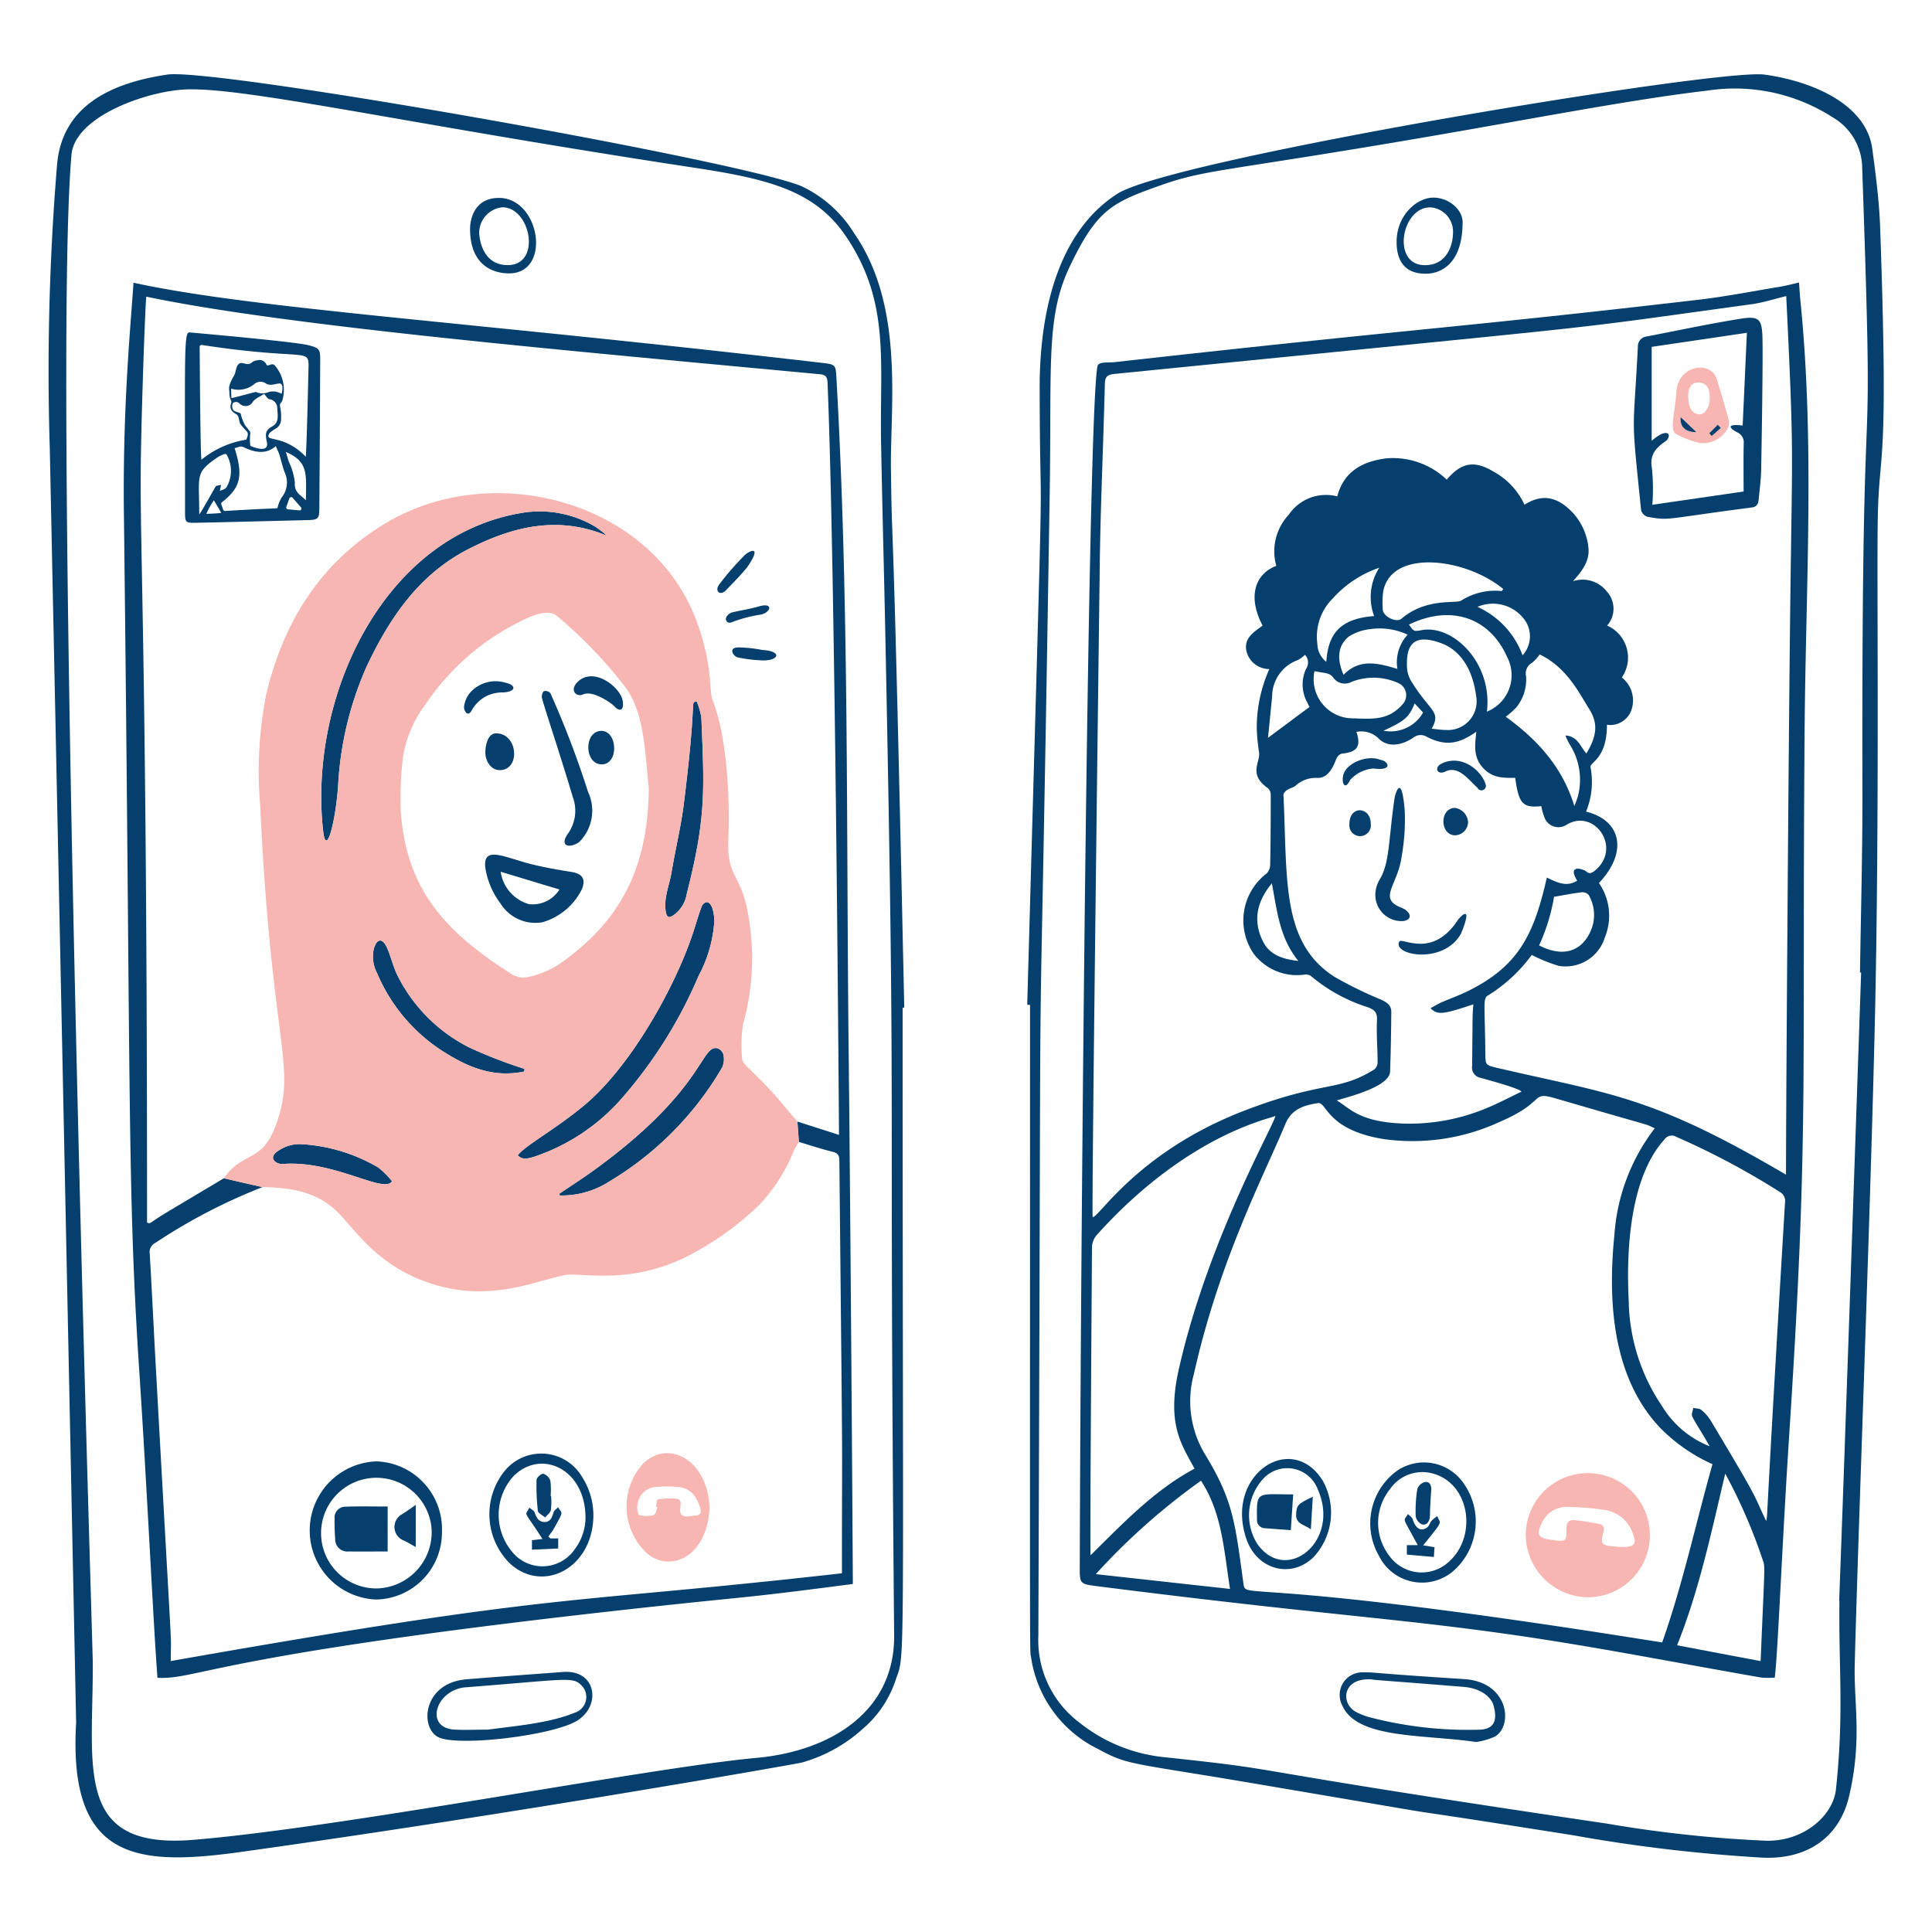 <svg viewBox="0 0 400 400" xmlns="http://www.w3.org/2000/svg" height="400" width="400"><g><path d="M186.88 208.634c0 139.644 0.6 133.472 -1.4 139.05a22.612 22.612 0 0 1 -6.954 10.342 31.442 31.442 0 0 1 -12.6 6.916c-1.068 0.248 -57.974 10.36 -115.74 18.442 -21.732 3.042 -36.114 1.962 -34.424 -26.71 0.012 -0.2 -5.45 -263.822 -5.46 -264.024a519.724 519.724 0 0 1 1.518 -58.624C12.9 22 22.8 17.2 34.642 15.442c9.834 -1.456 118.578 17.776 131.322 23.116a25.704 25.704 0 0 1 10.96 9.866c10.352 14.988 7.37 35.656 7.534 48.682 0.266 21 0.308 -3.026 2.756 111.502a1.292 1.292 0 0 1 -0.334 0.026ZM19.212 344.22c0.094 21.754 -4.034 38.722 20.748 36.704 30.736 -2.502 94.35 -14.948 116.564 -16.96 15.762 -1.428 28.744 -9.812 28.6 -25.384 -1.128 -125.328 0.4 -98.074 -1.816 -206.716 -0.272 -13.38 -0.642 -26.762 -0.888 -40.142 -0.312 -17 1.952 -29.214 -7.328 -42.874 -6.36 -9.358 -15.988 -11.79 -31.116 -14.088C81.942 25.336 48.894 17.57 37.4 18.584c-8.2 0.724 -21.926 5.816 -22.6 13.458 -4 44.968 4.4 309.032 4.412 312.178Z" fill="#043f6d" stroke-width="1"></path><path d="M212.676 208.028c3.822 -136.668 2.66 -88.374 2.576 -127.562 -0.034 -15.096 3.376 -32.148 16.046 -40.324 11.258 -7.262 124.416 -26 134 -24.7 9.508 1.296 21.082 5.934 22.344 15.4 0.718 5.4 1.43 10.818 1.622 16.254 1.836 52.034 -0.266 44.928 -0.502 60.8 -0.2 13 0.39 61.138 -0.6 103.956 -0.92 39.6 -3.488 106.324 -4.16 132.778 -0.2 8.112 1.562 15.528 -1.146 27.174 -2.062 8.872 -8.95 13.13 -17.694 12.814a329.8 329.8 0 0 1 -39.55 -4.662c-52.018 -8.22 -8.412 -0.942 -65.85 -10.688 -25.624 -4.35 -26.136 -3.726 -32.376 -7.136a25.176 25.176 0 0 1 -13.896 -18.892c-0.332 -2.2 -0.232 7.534 -0.232 -135.188 -0.21 -0.01 -0.39 -0.01 -0.582 -0.024Zm172.65 -6.684a1.504 1.504 0 0 1 -0.232 -0.012c0.18 -12.518 0.53 -25.024 0.502 -37.542 -0.222 -103.92 2.634 -52 -0.05 -129.056a12.222 12.222 0 0 0 -6.04 -10.4 37.4 37.4 0 0 0 -26 -5.576c-15.512 1.8 -36.054 5.81 -58.174 9.6 -40.978 7.036 -45.558 6.678 -54.656 9.878 -10.4 3.656 -13.446 5 -19.1 16.742 -5.098 10.6 -3.814 20.108 -4.25 47.304 -2.56 160 -1.648 45.752 -2.344 236.374a21.334 21.334 0 0 0 8.474 17.966 33.4 33.4 0 0 0 17.13 7.134c29.452 3.126 9.242 1.538 92.2 13.818a262.52 262.52 0 0 0 32.84 3.53c7.954 0.168 13.924 -5.29 14.49 -10.652 1.634 -15.49 0.612 -23.742 0.708 -38.068 0.052 -6.73 -0.916 27.674 4.502 -131.04Z" fill="#043f6d" stroke-width="1"></path><path d="M32.6 347.362c-0.876 -11.478 -2.088 -38.044 -3.748 -63.234 -2.54 -38.554 -1.748 -56.528 -3.2 -177.918 -0.278 -22.99 1.578 -40.724 1.982 -47.676 24.774 5.4 67.652 7.894 142.6 16.6 2.86 0.332 2.784 0.412 2.95 3.336 2.638 46.464 2 92.984 2.524 139.488 0.36 31.842 0.862 105.488 0.862 109.984 -24.84 3.276 -20.334 2.338 -49 5.538 -83.852 9.358 -86.752 14.34 -94.97 13.882ZM165.4 236.42l-0.31 -4.212c2.834 0.914 5.654 1.81 8.616 2.762 0 -0.2 -0.758 -116.678 -2.37 -155.728 -0.05 -1.248 -0.424 -1.65 -1.634 -1.764 -51 -4.8 -110.324 -9.936 -139.412 -16.06 -0.2 0.824 -1.182 27.764 -1.172 38.508 0.016 17.63 1.326 45.474 1.326 153.2 0.922 0.264 0 0.332 4.134 -2.152 3.918 -2.354 7.85 -4.68 11.766 -7.024 2.666 0.618 5.324 1.216 8 1.834a116.552 116.552 0 0 0 -22.2 11.552A2.146 2.146 0 0 0 31 259.6c0.474 7.92 0.838 15.842 1.276 23.748 3.714 67.034 3.078 52.786 3.078 60.556 83.024 -14.65 79.758 -11.496 138.96 -18.172 0 -36.508 0.238 -7.666 -0.528 -85.282 -0.01 -1.03 -0.14 -1.678 -1.34 -1.97 -2.37 -0.582 -4.704 -1.352 -7.046 -2.06Z" fill="#043f6d" stroke-width="1"></path><path d="M90.65 359.61c-3.8 -2.118 -3 -11.18 5.912 -11.926 6.658 -0.556 13.33 -1.016 20 -1.52 6.86 -0.516 7.954 6.786 3.092 9.982s-25.2 5.58 -29.004 3.464Zm10.368 -1.506c5.814 -0.784 12.718 -1.332 18.03 -3.53a3.4 3.4 0 0 0 1.4 -5.576c-1.904 -1.94 -2.7 -1.306 -24 0.336 -6.242 0.48 -8.632 8.36 -2.42 8.756 2.058 0.132 4.118 0.014 6.99 0.014Z" fill="#043f6d" stroke-width="1"></path><path d="M97.32 47.342c0 -0.4 0.028 -6.364 5.984 -6.364 8.53 0 10.972 15.624 2.074 15.624 -1.778 -0.002 -8.058 -0.506 -8.058 -9.26Zm6.694 -4.424a5.318 5.318 0 0 0 -4.8 5.246c0 0.144 0.124 6.724 5.908 6.724 7.05 0 4.766 -11.97 -1.108 -11.97Z" fill="#043f6d" stroke-width="1"></path><path d="M367.438 347.336a17.5 17.5 0 0 1 -2.834 -0.024c-17.4 -3.014 -34.72 -6.478 -52.2 -8.952 -24.552 -3.476 -38.41 -4 -85.438 -9.98 -3.438 -0.438 -3.422 -0.554 -3.412 -4.044 0.184 -69.064 1.76 -246.524 3.786 -248.8 0.6 -0.67 2.216 -0.424 3.388 -0.554 64.76 -7.22 68.908 -6.892 120.684 -12.892 5.77 -0.668 11.49 -1.8 17.22 -2.744 1.236 -0.2 2.446 -0.54 3.838 -0.85 0.102 1.444 0.166 2.6 0.282 3.748 2.988 29.518 1.114 59.074 0.876 88.618 -0.6 74.2 0.948 82.84 -3.232 146.842 -1.438 22.096 -2.314 44.798 -2.958 49.632Zm-140.4 -91.6a4 4 0 0 0 -0.954 2.446c-0.012 2.956 -0.448 60.824 -0.296 63.826 6.812 -6.722 13.2 -13.47 21.532 -17.94 -2.744 -5.082 -5.832 -9.234 -3.232 -20.708 6.248 -27.572 20.578 -52 19.924 -52.326 -0.002 0.408 -17.63 3.182 -36.976 24.698Zm68.346 -103.2a2.4 2.4 0 0 0 -2.782 0.2c-2.698 1.786 -5.458 1.97 -7.224 0.104a5.158 5.158 0 0 0 -4.546 -1.314c1 3 0.182 4.19 -3.014 4.508a1.776 1.776 0 0 0 -1.12 1.018c-0.786 2 -1.816 4.17 -4.11 4a6.2 6.2 0 0 0 -4.43 1.688c-0.49 0.346 -1.146 0.464 -1.648 0.8 -0.348 0.232 -0.8 0.696 -0.786 1.03 0.842 17.644 -0.492 30.6 10.586 37.684a83.366 83.366 0 0 0 9.66 4.726c1.132 0.53 2.104 1.132 2.086 2.55 -0.05 4.108 -0.094 8.23 -0.258 12.338 -0.124 3.154 -8.67 5.218 -11.036 5.962 2.8 1.662 4.678 4.534 14.062 4.8a41.246 41.246 0 0 0 16.306 -2.936c2.692 -1.056 5.254 -2.434 7.868 -3.672 -0.18 -0.66 -8.336 -2.828 -8.538 -2.884a2.142 2.142 0 0 1 -1.674 -2.4c0.146 -13.384 0.028 -8.912 0.244 -12.8 -6.324 2.126 -7.4 2.242 -8.848 0.8 0.8 -0.436 1.52 -0.886 2.292 -1.222 1.8 -0.782 3.632 -1.432 5.384 -2.292 10.642 -5.224 13.756 -11.876 16.4 -23.53 2.138 1.03 4.108 2.022 6.286 0.63a1.846 1.846 0 0 1 -0.246 -0.424c-1.21 -2.15 0.2 -2.356 1.558 -1.764 0.676 0.09 0.954 1.252 2.28 0.18 5.858 -4.736 -0.076 -13.05 -5.77 -9.568a3.1 3.1 0 0 1 -4.43 -1.096 12.212 12.212 0 0 1 -0.824 -2.756c-3.824 0.412 -4.674 -0.464 -5.4 -5.846 -2.26 0 -4.572 0.118 -6.53 -1.92 -2.24 -2.334 -1.8 -4.8 -1.532 -7.636 -3.082 2.152 -5.92 3.32 -10.268 1.04Zm74.436 -91.234c-2.51 0.6 -4.83 1.364 -7.2 1.688 -42.984 5.874 -19.842 3.234 -131.852 14.424 -1.4 0.14 -1.984 0.476 -2.022 2.086 -0.296 12.248 -0.878 24.496 -1.044 36.756 0 0.2 -1.734 133.912 -1.48 135.688 1.036 0.576 9.138 -13.496 31.642 -22.086 16.298 -6.222 19.044 -3.732 26.646 -8.422a1.966 1.966 0 0 0 0.708 -1.468c0 -2.938 -0.27 -5.874 -0.128 -8.8 0.078 -1.6 -0.554 -2.098 -1.854 -2.616a34.36 34.36 0 0 1 -11.824 -6.478 1.93 1.93 0 0 0 -1.48 -0.27 11.236 11.236 0 0 1 -10.42 -4.418 12.2 12.2 0 0 1 2.688 -16.506 2.624 2.624 0 0 0 0.774 -1.738c0.104 -4.882 0.122 -9.776 0.116 -14.656a1.8 1.8 0 0 0 -0.6 -1.314c-4.028 -2.828 -1.626 -5.218 -1.8 -7.288a44.622 44.622 0 0 1 -0.49 -4.87 29.8 29.8 0 0 1 2.6 -12.492 4.85 4.85 0 0 1 -4.766 -3.862c-0.466 -2.628 1.624 -3.852 3.374 -5.126 -3.348 -6.414 -1.222 -10.87 2.834 -12.376a11.106 11.106 0 0 1 2.6 -10.612 9.28 9.28 0 0 1 10.02 -3.774c1.4 -5.32 5.422 -7.252 10.11 -7.87a16.16 16.16 0 0 1 12.556 4.4c3.064 -3.6 5.754 -4.028 9.698 -1.65a14.862 14.862 0 0 1 6.4 6.84c3.58 -2.228 6.6 -1.772 9.774 1.428a12.452 12.452 0 0 1 3.44 7.264c0.4 2.884 -1.236 4.972 -3.168 7.148a6.358 6.358 0 0 1 7.018 2.15 5.272 5.272 0 0 1 0.052 7.032 7.264 7.264 0 0 1 3.04 10.754 6.034 6.034 0 0 1 2.098 6.362 4.646 4.646 0 0 1 -5.176 3.426c0 7.162 -3.624 7.718 -3.4 8.8a16.236 16.236 0 0 1 -0.928 9.184c7.456 1.842 8.628 8.5 2.666 14.784a11.838 11.838 0 0 1 1.248 11.2 8.518 8.518 0 0 1 -9.62 5.936 33.4 33.4 0 0 1 -5.538 -2.254 32.176 32.176 0 0 1 -9.13 8.436c-1 0.6 -0.584 2.092 -0.476 11.862 0.026 2.434 -0.026 2.512 2.4 3.078 23.62 5.514 31.892 5.672 59.848 22.126 0 -13.91 0.506 -87.2 0.888 -118.638 0.414 -33.288 0.78 -29.844 -0.842 -63.268ZM342.6 233.6c-2.834 -1.222 2.55 0.548 -20.412 -6.156 -5.518 -1.612 -1.8 0.576 -11.578 4.778a43.034 43.034 0 0 1 -24.096 3.618c-11.85 -1.884 -11.83 -7.742 -13.626 -7.456 -2.88 0.458 -5.458 1.172 -6.774 4.352 -4.242 10.256 -13.6 27.928 -18.93 51.734a21.244 21.244 0 0 0 2.228 16.51c5.924 9.682 6.266 14.094 8.036 26.916 0.474 3.444 -0.248 -1.766 86.686 12.158 4.314 -12.2 6.966 -24.714 10.418 -36.91a35.662 35.662 0 0 1 -10.754 -7.444c-9.856 -10.294 -10.98 -25.892 -9.556 -40a40.788 40.788 0 0 1 8.358 -22.1Zm11.348 65.822c-1.936 -3.46 -2.716 -4.4 -3.582 -6.156 -0.22 -0.45 0.116 -1.172 0.2 -1.776 0.554 0.128 1.25 0.088 1.648 0.412a8.55 8.55 0 0 1 1.946 2.176c10.4 17.374 8.504 14.52 11.512 20.85 0.412 -2.512 -0.442 6.426 3.902 -66.054a2.106 2.106 0 0 0 -1.132 -2.126 158.56 158.56 0 0 0 -21.34 -11.358 1.846 1.846 0 0 0 -2.512 0.54c-7.106 7.844 -7.93 22.822 -7.38 33.434a39.8 39.8 0 0 0 6.89 21.738 20.122 20.122 0 0 0 9.842 8.326Zm10.572 44.484c0.822 -19.898 0.968 -19.48 0.452 -20.878a110.92 110.92 0 0 0 -7.78 -17.926c-2.91 12.26 -5.4 24.148 -9.968 35.532 5.738 1.1 11.43 2.166 17.29 3.278Zm-109.854 -14.94c-1.262 -7.844 -1.6 -15.648 -6.014 -22.4a135.888 135.888 0 0 0 -21.778 19.344l27.786 3.062Zm64.122 -193.476a8.528 8.528 0 0 1 -1.636 1.764 2.476 2.476 0 0 0 -1.2 2.706 9.146 9.146 0 0 1 -2 6.478 16.618 16.618 0 0 1 -2.2 1.956c6.646 4.818 11.734 10.458 14.2 18.482a18.6 18.6 0 0 0 0.734 -2 13.574 13.574 0 0 0 -1.726 -10.8 14.156 14.156 0 0 1 -0.85 -1.8c2.564 0.142 3.066 2.332 4.34 3.722 2.19 -3.67 2.444 -6.2 0.6 -9.17 -2.224 -3.544 -4.676 -8.628 -10.268 -11.332ZM296.4 150.874c1.016 0.09 1.97 0.256 2.91 0.256a5.95 5.95 0 0 0 6.298 -7.096c-0.632 -4.8 -2.77 -9.284 -7.368 -10.92s-7.176 -0.632 -6.94 4.92a6.066 6.066 0 0 0 0.76 2.8c3.952 6.542 6.434 6.352 4.34 10.04Zm14.526 -28.502 0.31 -0.424c-7.912 -6.526 -23.334 -8.34 -24.87 0.6a17.95 17.95 0 0 0 -0.076 3.682c0.056 1.418 2.82 2.768 3.888 1.856 5.154 -4.4 11.312 -3.04 12.364 -3.748a13.112 13.112 0 0 1 8.384 -1.966Zm-19.214 6.942c0.966 1.378 0.978 1.47 2.576 1.16 6.44 -1.252 14.762 6.678 13.56 16.858a8.108 8.108 0 0 0 4.238 -11.2c-3.59 -8.192 -11.552 -11.08 -20.374 -6.818Zm-19.564 9.646a8.104 8.104 0 0 0 8.166 9.762c4.342 0.2 7.338 0.278 10.162 -3a2.748 2.748 0 0 0 -0.838 -4.238 12.472 12.472 0 0 0 -9.736 -0.346 2.942 2.942 0 0 1 -3.928 -0.942c-0.8 -0.912 -1.528 -0.796 -3.826 -1.236Zm49.6 46.712a39.952 39.952 0 0 1 -3.092 10.058c5.024 2.626 9.142 1.26 10.922 -3.6a8.18 8.18 0 0 0 -0.67 -6.85 1.732 1.732 0 0 0 -1.442 -0.542c-1.834 0.216 -3.648 0.586 -5.708 0.934ZM284.5 127.55a11.278 11.278 0 0 1 1.056 -10 22.746 22.746 0 0 0 -9.57 6.298 11.148 11.148 0 0 0 -3.244 9.414 4.844 4.844 0 0 0 1.854 3.76c0.374 -5.26 2.306 -8.906 9.904 -9.472Zm4.816 10.946a8.432 8.432 0 0 1 2.126 -7.096 13.756 13.756 0 0 0 -7.856 -1.132 10.448 10.448 0 0 0 -4.25 1.468c-2.366 1.818 -2.628 4.674 -1.16 7.972 3.336 -3.44 7.186 -2.408 11.14 -1.212Zm-18.2 7.882c-0.064 -0.14 -0.258 -0.502 -0.426 -0.876a7.688 7.688 0 0 1 -0.232 -7.12 2.262 2.262 0 0 0 -0.282 -2.8 6.71 6.71 0 0 1 -1.494 1.082 8.056 8.056 0 0 0 -5.306 7.572c-0.278 2.768 -0.542 5.524 -0.85 8.526 3.094 -2.3 5.786 -4.31 8.58 -6.384Zm-7.778 36.498c-3.246 3.902 -3.9 7.83 -1.908 11.94 1.4 2.87 4.07 3.772 7.38 4.134 -3.912 -4.778 -4.41 -10.432 -5.482 -16.074Zm51.9 -47.212a5.832 5.832 0 0 0 0.258 -7.548 8.11 8.11 0 0 0 -9.6 -2.472 17.722 17.722 0 0 1 9.332 10.02Zm-28.8 15.622a7.746 7.746 0 0 0 8.2 -3.762c-0.566 -0.6 -1.132 -1.222 -1.75 -1.88 -1.216 2.912 -2 3.594 -6.456 5.642Z" fill="#043f6d" stroke-width="1"></path><path d="M305.646 360.666c-11.024 -1.628 -24.722 -0.572 -27.766 -7.612a4.676 4.676 0 0 1 4.2 -6.812c3.054 -0.03 0.074 0.056 21.082 1.4 9.186 0.59 10.2 9.616 6.35 11.9a14.784 14.784 0 0 1 -3.866 1.124Zm-21.688 -12.968c-6.06 -0.38 -6.446 4.92 -3.27 6.71a13.908 13.908 0 0 0 3.142 1.2 80.71 80.71 0 0 0 22.28 2.512c3.824 -0.038 3.778 -2.624 3.09 -5.1 -0.326 -1.174 -2 -3.434 -6.22 -3.774 -17.128 -1.38 -18.046 -1.368 -19.022 -1.548Z" fill="#043f6d" stroke-width="1"></path><path d="M296.76 40.916c3.262 0 6.384 2.622 6.04 5.6 -0.2 10.524 -7.34 10.146 -7.6 10.146 -1.364 0 -6.048 -0.052 -6.048 -6.566 -0.002 -5.52 4.178 -9.18 7.608 -9.18Zm-1.752 13.986c4.716 0 5.824 -4.4 5.824 -6.76a5.018 5.018 0 0 0 -4.724 -5.212c-6.026 0 -8.034 11.972 -1.108 11.972Z" fill="#043f6d" stroke-width="1"></path><path d="M63.876 71.476c-2.892 -0.752 -24.456 -2.636 -24.676 -2.652 -1.172 -0.09 -0.87 5.32 -0.888 36.896 0 2.486 -0.014 2.562 2.42 2.512 7.664 -0.158 15.326 -0.362 23 -0.554 2.06 -0.052 2.366 -0.27 2.382 -2.292q0.118 -15.434 0.18 -30.87c0 -2.266 -0.214 -2.466 -2.418 -3.04Zm-22.628 35.03c0 -8.29 -0.97 -8.546 3.85 -11.86a6.8 6.8 0 0 1 1.378 -0.632 0.38 0.38 0 0 1 0.464 0.142 6.72 6.72 0 0 1 -0.102 6.812c-0.372 0.456 -1.554 0.658 -1.314 0.658 0.076 -0.412 0.168 -0.824 0.244 -1.236 -0.4 0.114 -1 0.114 -1.158 0.386 -0.846 1.502 -2.988 5.332 -3.362 5.73Zm4.534 -0.308a30.686 30.686 0 0 1 -3.066 0.18 18.074 18.074 0 0 1 1.558 -2.8s1.546 2.542 1.508 2.622Zm11.706 -1.16c-0.132 0.376 0.492 0.038 -10.896 0.76a0.368 0.368 0 0 1 -0.372 -0.244c-0.4 -1.172 -0.566 -1.338 -0.284 -1.558 3.87 -3.03 4.456 -5.436 2.64 -11.2 0.8 -0.2 1.2 -0.534 1.88 -0.2 2.236 1.076 4.636 1.57 6.646 -0.232 0.296 0.696 0.556 1.2 0.734 1.764 0.4 1.222 0.638 2.488 1.108 3.684a4.922 4.922 0 0 1 -0.644 5.2 7.284 7.284 0 0 0 -0.812 2.026Zm-9.04 -21.714a0.982 0.982 0 0 1 1.094 0.168 1.736 1.736 0 0 0 2.73 -0.18c0.468 -0.8 1.6 -1.2 2.4 -1.764 0.426 0.45 0.696 1 1.096 1.108a1.84 1.84 0 0 1 1.634 1.892c0.082 1.468 0.438 2.896 -1 3.71 -1.25 0.706 -1.6 1.262 -1.158 3.2 0.6 2.666 -3.286 0.902 -3.286 0.902 -0.32 0.026 -0.18 -2.332 -0.18 -2.332a0.982 0.982 0 0 0 -0.076 -0.76c-0.544 -0.68 -0.338 -0.436 -0.966 -1.21a10.064 10.064 0 0 1 -0.914 -2.434c-0.092 -0.2 -1.264 -0.334 -1.534 -0.76 -0.384 -0.61 -0.202 -1.5 0.16 -1.54Zm-0.528 -0.914a18.826 18.826 0 0 1 -0.052 -1.944 5.108 5.108 0 0 0 4.738 -0.914 1.97 1.97 0 0 1 2.474 -0.142c0.968 0.6 2.188 -0.1 2.91 0 0.862 0.12 0.334 2.164 0.284 2.124a3.44 3.44 0 0 0 -2.6 -0.386 3.284 3.284 0 0 1 -2.678 0.014c-0.118 -0.066 -4.936 1.326 -5.076 1.248ZM62 105.67l-2.4 -0.22a0.382 0.382 0 0 1 -0.322 -0.502l0.644 -1.79a0.378 0.378 0 0 1 0.632 -0.128l1.752 2a0.38 0.38 0 0 1 -0.306 0.64Zm1.34 -2.1c-1.134 -1.108 -2.452 -1.622 -2.292 -3.618a13.2 13.2 0 0 0 -1.262 -4.38c-0.18 -0.58 -0.348 -1.158 -0.6 -2 4.782 2.044 4.162 4.672 4.162 9.998Zm0.528 -27.252c-0.042 2.014 -0.348 15.456 -0.554 18.25 -4.102 -4.252 -7.814 -3.31 -7.754 -4.262a1.27 1.27 0 0 1 0.44 -0.826 9.686 9.686 0 0 1 1.096 -0.746 2.234 2.234 0 0 0 1.042 -1.378A9.52 9.52 0 0 0 58 84.252c-0.184 -0.914 0.24 -0.6 0.49 -1.468a7.724 7.724 0 0 0 -1.584 -7.108c-0.632 -0.722 -1.43 0.4 -1.752 -0.2a1.57 1.57 0 0 0 -1.326 -0.954c-1.83 0.148 -1.444 0.654 -2.318 0.838 -0.722 0.152 -1.446 -0.48 -2.022 -0.052 -0.686 0.51 -0.614 1.754 -1.018 2.434 -1.434 2.42 -0.964 2.75 -0.978 3.6a4.294 4.294 0 0 0 0.412 1.776c0.134 0.298 -0.984 1.588 1.068 2.68 0.54 0.286 0.494 1.49 0.8 2a15.564 15.564 0 0 0 1.366 1.56c0.422 0.568 -0.038 1.312 -0.142 1.674a19.454 19.454 0 0 0 -9.272 4.134c-0.246 0.218 -0.386 -23.376 -0.386 -23.376a0.366 0.366 0 0 1 0.424 -0.372c22.038 3.382 22.208 0.348 22.114 4.9Z" fill="#043f6d" stroke-width="1"></path><path d="M154.696 117.454c-1.366 1.66 -2.884 3.18 -4.378 4.738 -1.2 1.25 -2.4 0.22 -1.456 -1.12a56.644 56.644 0 0 1 5.022 -5.82c0.644 -0.902 4.392 -3.052 0.812 2.202Z" fill="#043f6d" stroke-width="1"></path><path d="M157.232 136.694a26.16 26.16 0 0 1 -4.572 -0.618c-0.888 -0.246 -1.956 -2.036 0.246 -2.036a27.4 27.4 0 0 1 4.906 0.528c4.508 0.258 3.36 2.49 -0.58 2.126Z" fill="#043f6d" stroke-width="1"></path><path d="M157.04 127.318a29.4 29.4 0 0 0 -5.576 1.52c-0.76 0.4 -1.67 -0.51 -0.85 -1.4a2 2 0 0 1 0.85 -0.62c1.868 -0.456 3.788 -0.714 5.64 -1.262 3.286 -0.956 2.46 1.53 -0.064 1.762Z" fill="#043f6d" stroke-width="1"></path><path d="M146.904 312.062c-0.368 9.928 -7.746 13.714 -12.892 9.6a13.25 13.25 0 0 1 -0.862 -18.648c5.424 -5.198 13.384 -0.5 13.754 9.048Zm-10.78 0.014c-0.102 -0.04 -0.218 -0.078 -0.322 -0.116 0.116 -0.528 0.168 -1.496 0.336 -1.52a15.662 15.662 0 0 1 3.89 -0.156c1.158 0.13 0.902 1.2 0.81 2 -0.27 2.358 1.914 1.58 3.078 1.518 1.056 -0.054 1.358 -0.618 1.07 -1.558 -0.672 -2.2 -1.828 -4.024 -4.29 -4.326a22.084 22.084 0 0 0 -5.19 -0.026 4.112 4.112 0 0 0 -3.54 3.76c-0.128 0.658 0.102 1.944 0.424 2.034a5.958 5.958 0 0 0 3 -0.024c0.348 -0.062 0.49 -1.02 0.734 -1.586Z" fill="#f8b6b2" stroke-width="1"></path><path d="M77.784 331.162a14.312 14.312 0 0 1 0.142 -28.6 14.06 14.06 0 0 1 13.574 14.63 13.868 13.868 0 0 1 -13.716 13.97Zm11.6 -14.09a11.458 11.458 0 1 0 -11.526 11.8 11.65 11.65 0 0 0 11.518 -11.8Z" fill="#043f6d" stroke-width="1"></path><path d="M122.846 314.212c-0.376 10.714 -10.624 15.666 -17.296 9.466a14.326 14.326 0 0 1 -1.106 -19.086 9.8 9.8 0 0 1 16.124 1.276 14.706 14.706 0 0 1 2.278 8.344Zm-1.622 0.104c0.044 -10.2 -9.17 -14.4 -14.874 -8.732a11.924 11.924 0 0 0 -0.464 15.52 8.078 8.078 0 0 0 13 -0.2 11.094 11.094 0 0 0 2.338 -6.588Z" fill="#043f6d" stroke-width="1"></path><path d="M364.63 97.2c-0.042 2.098 -0.314 4.2 -0.528 6.296 -0.08 0.786 -0.348 1.426 -1.364 1.56 -18.618 2.428 -16.964 2.774 -21.676 1.93a2 2 0 0 1 -1.288 -1.364c-2.142 -21 -1.64 -14.746 -0.67 -33.832a2.046 2.046 0 0 1 1.83 -2.126c6.414 -1.23 12.8 -2.6 19.24 -3.644 4.03 -0.648 4.626 -0.052 4.726 4 0.12 4.792 -0.186 22.912 -0.27 27.18Zm-3.83 -9.098c0.296 -6.412 0.58 -12.762 0.876 -19.2 -6.6 0.98 -13.046 1.932 -19.716 2.912l0 19.446a10.782 10.782 0 0 1 1.97 -1.378c2.028 -0.84 1.816 0.826 0.94 1.442 -1.97 1.386 -3.386 2.744 -2.86 5.6a43.252 43.252 0 0 1 0.09 7.586l18.894 -2.744c0 -3.516 -0.05 -6.736 0.026 -9.954a2.248 2.248 0 0 0 -1.366 -2.306c-1.912 -1.034 -2 -1.776 1.146 -1.404Z" fill="#043f6d" stroke-width="1"></path><path d="M315.898 317.33a12.852 12.852 0 1 1 12.698 13.368 13.026 13.026 0 0 1 -12.698 -13.368Zm22.228 0.36a7.304 7.304 0 0 0 -5.886 -5.074 59.934 59.934 0 0 0 -7.65 -0.632 5.676 5.676 0 0 0 -5.422 3.44c-1.326 2.8 -0.254 3.076 2.448 3.438 2.576 0.346 2.736 0.244 2.704 -2.37 -0.016 -1.3 0.554 -1.878 1.714 -1.764 1.712 0.17 3.412 0.472 5.112 0.812 0.89 0.178 1.018 0.824 0.812 1.674 -0.6 2.474 -0.428 2.73 2.086 2.948 3.198 0.28 5.208 0.32 4.082 -2.472Z" fill="#f8b6b2" stroke-width="1"></path><path d="M289.304 304.464a9.938 9.938 0 0 1 13.844 2.82 13.648 13.648 0 0 1 -1.61 17.374 9.944 9.944 0 0 1 -16.046 -2.55 13.448 13.448 0 0 1 3.812 -17.644Zm6.824 0.49a8.104 8.104 0 0 0 -8.292 3.284 11.186 11.186 0 0 0 -0.2 13.87 8.248 8.248 0 0 0 12 1.532c6.488 -5.312 4.764 -16.952 -3.508 -18.686Z" fill="#043f6d" stroke-width="1"></path><path d="M273.888 306.614A13.536 13.536 0 0 1 272 322.34c-4.6 4.56 -11.692 2.742 -13.922 -3.646 -4.652 -13.306 9.352 -22.588 15.81 -12.08Zm-1.044 1.764a6.754 6.754 0 0 0 -11.062 -2.472 11.166 11.166 0 0 0 -1.482 13.728c5.95 8.49 17.312 -0.474 12.544 -11.256Z" fill="#043f6d" stroke-width="1"></path><path d="M290.836 167.912a43.774 43.774 0 0 1 -0.658 9.53c-0.846 5.916 -4.964 8.588 -0.024 10.496 1.816 0.702 2.562 2.442 0.36 2.756a5.422 5.422 0 0 1 -5.706 -6.22 6.514 6.514 0 0 1 0.734 -2.19c2.2 -3.6 1.846 -7.654 3.182 -17.026 0.094 -0.658 1.46 -5.73 2.112 2.654Z" fill="#043f6d" stroke-width="1"></path><path d="M302.504 193.27c-3.614 6.546 -14.316 4.506 -12.8 1.674 0.522 -0.976 6.868 3.718 12.2 -4.572 0.6 -0.76 3.112 -3.296 0.6 2.898Z" fill="#043f6d" stroke-width="1"></path><path d="M307.59 162.412a0.92 0.92 0 0 1 -1.712 0.67c-1.936 -1.732 -3.932 -4.658 -6.646 -3.336 -1.646 0.8 -2.42 -0.85 -0.746 -1.66 4.114 -1.998 8.242 1.406 9.104 4.326Z" fill="#043f6d" stroke-width="1"></path><path d="M301.228 167.268a3.168 3.168 0 0 1 2.718 2.872 2.77 2.77 0 0 1 -2.692 2.8c-3.148 -0.034 -3.268 -5.61 -0.026 -5.672Z" fill="#043f6d" stroke-width="1"></path><path d="M284.344 159.102a7.276 7.276 0 0 0 -4.828 2.4c-0.98 2.112 -1.788 0.812 -1.43 -0.914 0.556 -2.678 5.112 -4.354 7.65 -3.284 1.664 0.176 2.884 2.378 -1.392 1.798Z" fill="#043f6d" stroke-width="1"></path><path d="M283.8 170.552a2.23 2.23 0 1 1 -4.418 0.052c0.004 -3.962 4.436 -3.604 4.418 -0.052Z" fill="#043f6d" stroke-width="1"></path><path d="M112.326 190.938a8.502 8.502 0 0 1 -8.706 -3.888 16.546 16.546 0 0 1 -3.104 -7.148c-0.78 -5.2 4.2 -2.218 10.032 -0.85 2.548 0.6 5.126 1.054 7.714 1.468 2.254 0.36 3.056 1.388 2.242 3.516a13.2 13.2 0 0 1 -8.178 6.902Zm-8.668 -10.456a8.2 8.2 0 0 0 5.886 6.718 6.546 6.546 0 0 0 6.284 -3.04l-12.17 -3.678Z" fill="#043f6d" stroke-width="1"></path><path d="M119.872 174.376c-2.228 1.438 -4.102 0.666 -2.2 -1.892a8.2 8.2 0 0 0 0.888 -7.56c-2.784 -9.4 -6.2 -19.4 -6.374 -20.568 -0.064 -0.412 0.166 -1.146 0.45 -1.262a1.4 1.4 0 0 1 1.314 0.412 195.8 195.8 0 0 1 7.8 20.452 9.148 9.148 0 0 1 -1.878 10.418Z" fill="#043f6d" stroke-width="1"></path><path d="M128.952 145.258c0.27 2.422 -1.168 1.74 -1.752 0.966 -0.326 -0.432 -4.314 -3.348 -6.376 -2.498 -1.428 0.734 -2.872 -0.694 -1.442 -2.318 3.268 -3.71 9.234 0.85 9.57 3.85Z" fill="#043f6d" stroke-width="1"></path><path d="M103.468 159.45c-1.988 0 -2.988 -2.13 -2.988 -3.6 0 -1.646 0.552 -4.024 2.238 -4.024 4.57 0.008 5.082 7.624 0.75 7.624Z" fill="#043f6d" stroke-width="1"></path><path d="M124.546 158.252c-3.534 -0.066 -3.686 -6.552 -0.308 -6.916 3.65 -0.392 4.016 6.988 0.308 6.916Z" fill="#043f6d" stroke-width="1"></path><path d="M103.76 143.366a7.126 7.126 0 0 0 -5.988 3.528c-1.094 2.086 -1.8 -0.258 -1.7 -0.528a5.428 5.428 0 0 1 1.528 -3.246 7.068 7.068 0 0 1 7.122 -1.752c2.258 0.49 2.206 1.984 -0.962 1.998Z" fill="#043f6d" stroke-width="1"></path><path d="M80.258 321.218c-2.692 0 -5.4 0.018 -8.128 0a2.498 2.498 0 0 1 -2.73 -2.524 52.638 52.638 0 0 1 -0.128 -4.314 2.24 2.24 0 0 1 2.266 -2.434c2.822 -0.11 5.642 -0.038 8.72 -0.038Z" fill="#043f6d" stroke-width="1"></path><path d="M86.078 320.292c-0.952 -0.516 -1.868 -1.094 -2.846 -1.508a3.016 3.016 0 0 1 -0.348 -5.06c1 -0.586 1.932 -1.288 3.2 -2.152Z" fill="#043f6d" stroke-width="1"></path><path d="m113.948 318.514 1.622 0 0 2.086c-1.79 0.078 -3.566 0.156 -5.434 0.246l0 -1.97 2.176 -0.246c-0.476 -0.72 -0.786 -1.224 -1.12 -1.726 -2.886 -4.328 -2.4 -3 -1.6 -4.752 0.374 0.322 0.966 0.568 1.096 0.966 0.344 1.058 0.81 1.984 2.022 2 1.288 0.026 1.6 -1.02 1.918 -2.048 0.128 -0.4 0.6 -0.682 0.928 -1 0.768 1.414 1.346 0.474 -0.94 4.506 -0.308 0.542 -0.722 1.03 -1.082 1.546 0.13 0.134 0.266 0.264 0.414 0.392Z" fill="#043f6d" stroke-width="1"></path><path d="M114.102 309.732a14.674 14.674 0 0 1 -0.052 2.91c-0.116 0.566 -0.772 1.03 -1.172 1.532 -0.528 -0.45 -1.462 -0.864 -1.518 -1.364a46.118 46.118 0 0 1 -0.272 -6.44c0.014 -0.464 1 -1.314 1.378 -1.236a2.238 2.238 0 0 1 1.468 1.39 14.524 14.524 0 0 1 0.066 3.2Z" fill="#043f6d" stroke-width="1"></path><path d="M346.96 89.828c-1.358 -0.838 -0.102 -4.892 0.116 -8.666 0.326 -5.626 7.136 -6.6 8.358 -2.68 0.886 2.83 1.74 5.67 2.486 8.54a2.782 2.782 0 0 1 -0.488 2.112 5.734 5.734 0 0 1 -5.6 2.562 19.34 19.34 0 0 1 -4.872 -1.868ZM351.8 79.2c-2.168 -0.152 -2.506 1.978 -2.164 4.172 0.2 1.25 0.8 2.294 2.19 2.422 1 0.09 1.98 -1.276 2.112 -2.68 0.176 -1.984 -0.138 -3.77 -2.138 -3.914Zm-0.566 10.264c-1.2 -1.134 -2.152 -2.048 -3.258 -3.104 -0.204 1.988 0.942 3.108 3.248 3.108Zm5.06 -0.876c-0.2 -0.218 -0.43 -0.45 -0.636 -0.67 -0.6 0.6 -1.186 1.186 -1.764 1.778 0.166 0.18 0.334 0.374 0.514 0.554a118.67 118.67 0 0 1 1.876 -1.65Z" fill="#f8b6b2" stroke-width="1"></path><path d="M296.876 322.352c-1.958 -0.168 -3.774 -0.322 -5.6 -0.49l0 -1.956 2.266 0a83.206 83.206 0 0 1 -1 -1.816c-2.314 -4.268 -1.858 -3.034 -1.056 -4.636 0.334 0.36 0.862 0.67 1 1.094 0.588 1.932 1.742 2.646 3.026 1.662 0.4 -0.308 0.538 -0.956 0.888 -1.366a7.546 7.546 0 0 1 1.186 -0.94c0.612 1.748 1.49 0.542 -2.938 6.052 1.058 0.168 1.61 0.258 2.358 0.374 -0.052 0.618 -0.092 1.25 -0.13 2.022Z" fill="#043f6d" stroke-width="1"></path><path d="M296.038 314.032c-0.076 0.966 -0.642 1.824 -1.634 1.572a2.282 2.282 0 0 1 -1.302 -1.7 28.612 28.612 0 0 1 0.348 -5.654 2.276 2.276 0 0 1 1.6 -1.416c0.964 -0.12 1.342 0.734 1.274 1.686 -0.362 5.064 -0.204 4.492 -0.286 5.512Z" fill="#043f6d" stroke-width="1"></path><path d="M267.744 309.4c-0.18 2.64 -0.334 4.972 -0.49 7.4 -1.88 -0.14 -3.618 -0.258 -5.344 -0.4a1.67 1.67 0 0 1 -1.662 -1.842c-0.106 -5.992 -0.03 -5.158 7.496 -5.158Z" fill="#043f6d" stroke-width="1"></path><path d="M271.4 316.634c-1.186 -0.94 -3.14 -1.042 -3.054 -3.064 0.082 -1.906 0.31 -2.19 3.452 -3.684 -0.138 2.314 -0.28 4.534 -0.398 6.748Z" fill="#043f6d" stroke-width="1"></path><path d="M351.224 89.468c-2.306 0 -3.452 -1.12 -3.258 -3.104 1.106 1.056 2.06 1.958 3.258 3.104Z" fill="#043f6d" stroke-width="1"></path><path d="M356.284 88.6c-0.63 0.554 -1.254 1.108 -1.886 1.662 -0.168 -0.18 -0.334 -0.374 -0.514 -0.554 0.6 -0.6 1.184 -1.184 1.764 -1.778 0.218 0.212 0.418 0.43 0.636 0.67Z" fill="#043f6d" stroke-width="1"></path><path d="M125.654 110.91a21.04 21.04 0 0 0 -2.382 -1.854 22.54 22.54 0 0 0 -15.622 -2.8c-28.638 5 -43.822 38.482 -40.748 65.772 0.63 5.6 2.528 -1.714 3.092 -9.17a69.656 69.656 0 0 1 5.936 -24.906c4.764 -10.072 10.83 -19.064 21.146 -24.316 9.124 -4.648 18.468 -6.936 28.578 -2.726Zm22.254 79.578c-0.36 -4.862 -2.2 -3.94 -2.658 -2.736 -0.69 1.83 -1.214 3.708 -1.83 5.562 -3.666 11.05 -12.816 27.534 -22.524 35.584 -6.11 5.066 -12.342 8.354 -13.722 10.348 0.586 0.324 0.888 1.062 3.4 0.252a41.55 41.55 0 0 0 18.248 -12.2 94.55 94.55 0 0 0 15.816 -25.256 27.674 27.674 0 0 0 3.27 -11.554ZM115.8 247.154c0.038 0.116 0.058 0.226 0.096 0.354a18.084 18.084 0 0 0 10.072 -2.782 66.506 66.506 0 0 0 23.542 -23.71 4.214 4.214 0 0 0 0.27 -2.652 1.974 1.974 0 0 0 -1.222 -1.326c-3.484 -0.8 -2.658 8.534 -25.256 25 -2.442 1.792 -5.002 3.416 -7.502 5.116Zm28.452 -101.922c-1.496 0.374 0.2 -1.694 -2.698 21.38 -0.6 4.688 -1.742 9.298 -2.512 13.972 -0.446 2.706 -1.674 5.294 -1.2 8.166 0.22 1.326 0.708 1.288 1.61 0.734A6.8 6.8 0 0 0 142.2 185c4.02 -15.782 3.618 -21.342 3.012 -36.382a14.6 14.6 0 0 0 -0.96 -3.386Zm-35.688 76.616c0 -0.18 0 -0.374 0.014 -0.554a96.912 96.912 0 0 1 -11.4 -4.418 33.358 33.358 0 0 1 -15.01 -15.184c-0.822 -1.752 -1.248 -3.694 -2.042 -5.474 -0.852 -1.906 -2.042 -2.114 -2.73 0.2a7.4 7.4 0 0 0 0.682 5.074 35.616 35.616 0 0 0 14.76 16.87c6.472 3.962 11.276 4.376 15.726 3.486Zm-27.4 22.704a18.61 18.61 0 0 0 -2.82 -2.82 35.354 35.354 0 0 0 -15.738 -4.83 7.67 7.67 0 0 0 -4.908 1.302c-2.4 1.46 -0.6 2.888 0.838 2.782 10.74 -0.804 21.032 6.29 22.636 3.566Z" fill="#043f6d" stroke-width="1"></path><path d="M144.212 128.568c3.386 9.116 2.614 14.612 3.272 16.252 3.152 7.862 3.642 21.076 3.316 28.78 -0.416 9.646 3.6 6.242 4.764 21.082a49.532 49.532 0 0 1 -1.7 17.244 28.458 28.458 0 0 0 -0.2 7.328c0 0.974 1.578 1.868 6.144 6.788 1.66 1.8 2.548 3 5.292 6.162l0.31 4.212a19.304 19.304 0 0 0 -1.07 1.848 35.094 35.094 0 0 1 -7.172 11.23 61.98 61.98 0 0 1 -13.11 9.672c-12.874 7.306 -23.716 4.158 -27.11 4.83 -6.26 1.238 -15.282 5.586 -27.212 1.906 -12.624 -3.896 -16.862 -12.734 -21.108 -16.1 -4.124 -3.268 -9.144 -3.952 -14.258 -4.018a1284.58 1284.58 0 0 1 -8.016 -1.834c3.988 -5.766 7.878 -2.988 10.812 -11.134 4.4 -12.2 -0.972 -16.072 -3.284 -65.874a82.87 82.87 0 0 1 1.21 -23.052c3.544 -15.03 11.152 -27.33 24.61 -35.482 22.12 -13.398 55.22 -4.852 64.51 20.16Zm-9.89 34.656c-0.914 -9.466 -1.148 -16.484 -5.384 -21.636a91.944 91.944 0 0 0 -13.716 -14.128c-1.762 -1.4 -5.2 0.016 -7.186 1.056A50.6 50.6 0 0 0 88.114 145.8a24.844 24.844 0 0 0 -4.638 10.65 70 70 0 0 0 -0.502 11.384c1.05 16.512 9.53 25.34 23.028 33.896a4.548 4.548 0 0 0 3.232 0.58 19.902 19.902 0 0 0 6.144 -2.42c13.284 -9.018 18.822 -20.516 18.944 -36.666Zm-8.668 -52.314a21.04 21.04 0 0 0 -2.382 -1.854 22.54 22.54 0 0 0 -15.622 -2.8c-28.638 5 -43.822 38.482 -40.748 65.772 0.63 5.6 2.528 -1.714 3.092 -9.17a69.656 69.656 0 0 1 5.936 -24.906c4.764 -10.072 10.83 -19.064 21.146 -24.316 9.124 -4.648 18.468 -6.936 28.578 -2.726Zm22.254 79.578c-0.36 -4.862 -2.2 -3.94 -2.658 -2.736 -0.69 1.83 -1.214 3.708 -1.83 5.562 -3.666 11.05 -12.816 27.534 -22.524 35.584 -6.11 5.066 -12.342 8.354 -13.722 10.348 0.586 0.324 0.888 1.062 3.4 0.252a41.55 41.55 0 0 0 18.248 -12.2 94.55 94.55 0 0 0 15.816 -25.256 27.674 27.674 0 0 0 3.27 -11.554ZM115.8 247.154c0.038 0.116 0.058 0.226 0.096 0.354a18.084 18.084 0 0 0 10.072 -2.782 66.506 66.506 0 0 0 23.542 -23.71 4.214 4.214 0 0 0 0.27 -2.652 1.974 1.974 0 0 0 -1.222 -1.326c-3.484 -0.8 -2.658 8.534 -25.256 25 -2.442 1.792 -5.002 3.416 -7.502 5.116Zm28.452 -101.922c-1.496 0.374 0.2 -1.694 -2.698 21.38 -0.6 4.688 -1.742 9.298 -2.512 13.972 -0.446 2.706 -1.674 5.294 -1.2 8.166 0.22 1.326 0.708 1.288 1.61 0.734A6.8 6.8 0 0 0 142.2 185c4.02 -15.782 3.618 -21.342 3.012 -36.382a14.6 14.6 0 0 0 -0.96 -3.386Zm-35.688 76.616c0 -0.18 0 -0.374 0.014 -0.554a96.912 96.912 0 0 1 -11.4 -4.418 33.358 33.358 0 0 1 -15.01 -15.184c-0.822 -1.752 -1.248 -3.694 -2.042 -5.474 -0.852 -1.906 -2.042 -2.114 -2.73 0.2a7.4 7.4 0 0 0 0.682 5.074 35.616 35.616 0 0 0 14.76 16.87c6.472 3.962 11.276 4.376 15.726 3.486Zm-27.4 22.704a18.61 18.61 0 0 0 -2.82 -2.82 35.354 35.354 0 0 0 -15.738 -4.83 7.67 7.67 0 0 0 -4.908 1.302c-2.4 1.46 -0.6 2.888 0.838 2.782 10.74 -0.804 21.032 6.29 22.636 3.566Z" fill="#f8b6b2" stroke-width="1"></path></g></svg>